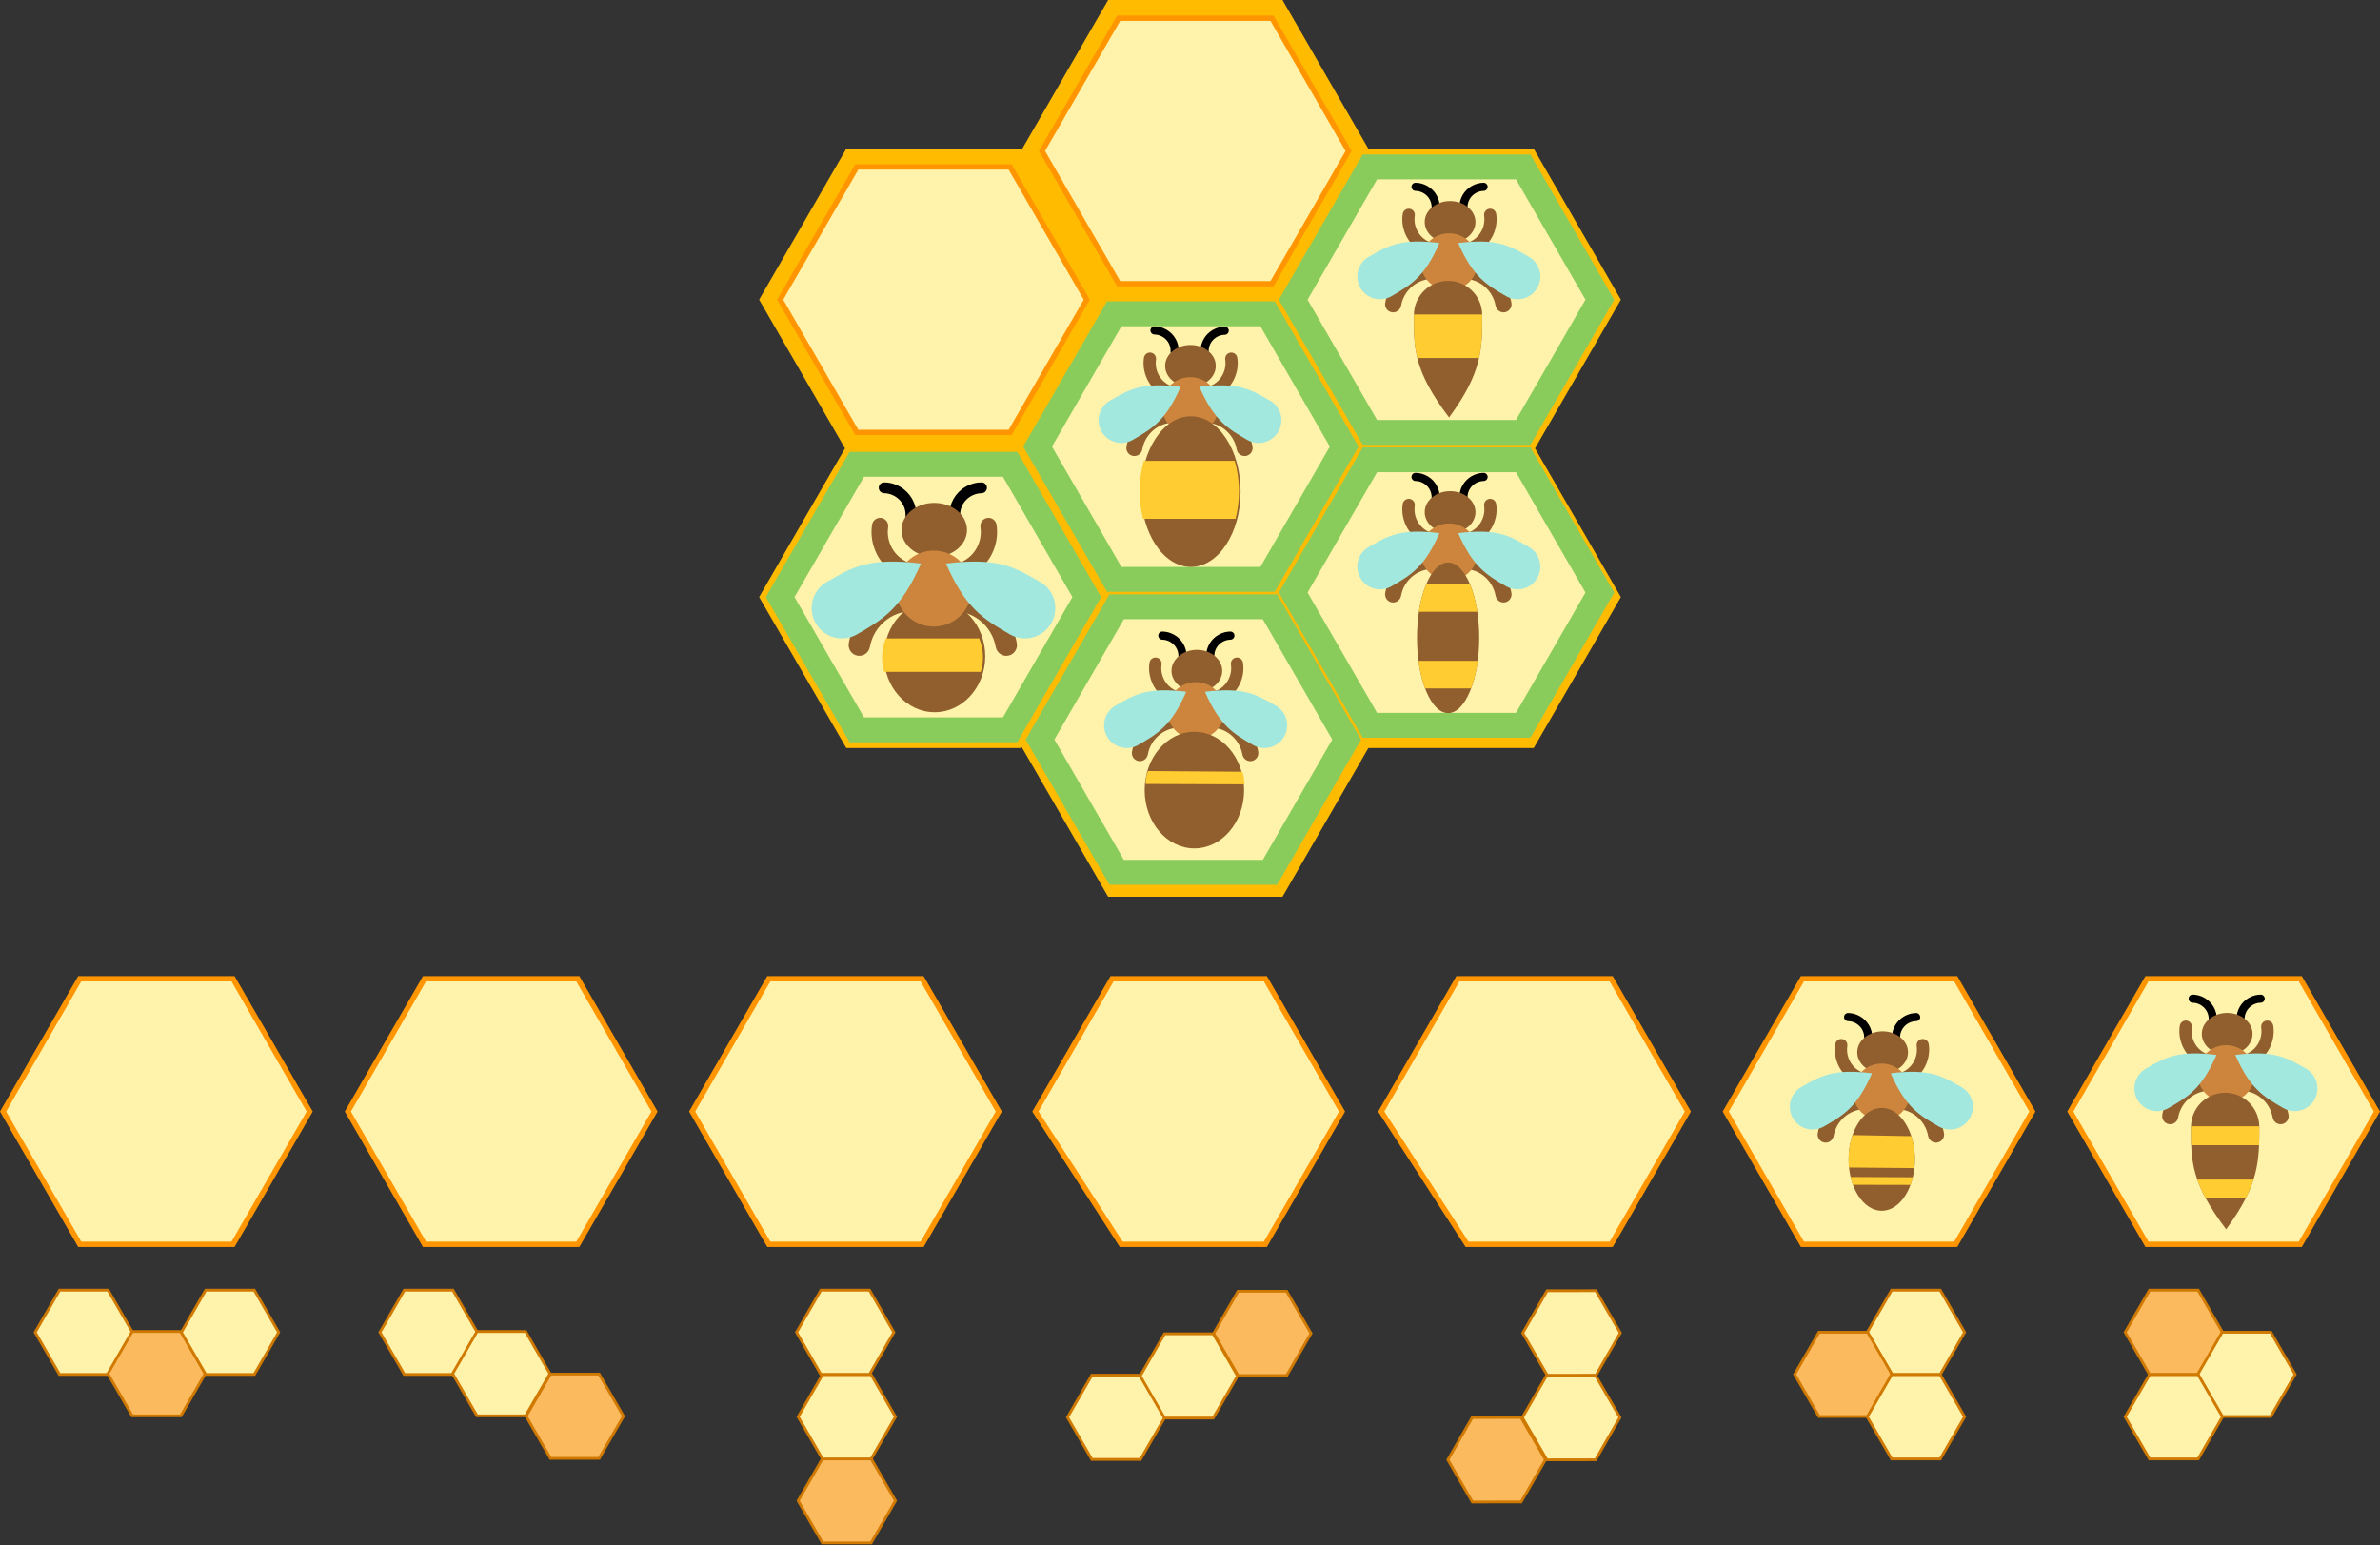 <?xml version="1.0" encoding="UTF-8" standalone="no"?>
<svg
   width="672.188"
   height="436.38"
   viewBox="0 0 672.188 436.38"
   version="1.1"
   xml:space="preserve"
   style="clip-rule:evenodd;fill-rule:evenodd"
   id="svg268"
   sodipodi:docname="2022-FR-02a-explanation3.svg"
   inkscape:version="1.1.1 (3bf5ae0d25, 2021-09-20)"
   xmlns:inkscape="http://www.inkscape.org/namespaces/inkscape"
   xmlns:sodipodi="http://sodipodi.sourceforge.net/DTD/sodipodi-0.dtd"
   xmlns="http://www.w3.org/2000/svg"
   xmlns:svg="http://www.w3.org/2000/svg"
   xmlns:serif="http://www.serif.com/"><rect x="0" y="0" width="672.188" height="436.38" fill="#333333" stroke="none"/><defs
   id="defs272">
                    
                    
                    
                    
                    
                    
                    
                    
                
                        
                        
                    
                        
                        
                    
                        
                        
                    
                        
                        
                    
                        
                        
                        
                    
                        
                        
                        
                    
                        
                        
                    
                        
                    
                        
                        
                        
                    
                        
                        
                    
                        
                        
                        
                        
                        
                        
                        
                        
                    
                        
                        
                        
                    
                        
                        
                        
                    
                        
                        
                        
                    
                        
                        
                        
                    </defs><sodipodi:namedview
   id="namedview270"
   pagecolor="#ffffff"
   bordercolor="#666666"
   borderopacity="1.0"
   inkscape:pageshadow="2"
   inkscape:pageopacity="0.0"
   inkscape:pagecheckerboard="0"
   showgrid="false"
   inkscape:zoom="2.7744282"
   inkscape:cx="391.07157"
   inkscape:cy="207.79056"
   inkscape:window-width="1920"
   inkscape:window-height="1137"
   inkscape:window-x="-8"
   inkscape:window-y="-8"
   inkscape:window-maximized="1"
   inkscape:current-layer="g263" />
    <g
   transform="translate(-21.462,-48.618)"
   id="g266">
        <g
   id="Ebene-1"
   serif:id="Ebene 1">
            <g
   id="g263">
                <g
   id="path1741"
   transform="translate(207.09,90.715)">
                        <path
   d="m 127.346,-42.097 -1.485,2.571 -22.995,39.831 -0.232,-0.402 h -49.24 l -1.486,2.571 -23.134,40.072 24.247,42 -1.113,1.928 -23.134,40.072 24.62,42.643 h 49.24 l 0.232,-0.401 24.48,42.401 h 49.241 l 24.249,-42 h 46.704 l 24.618,-42.643 -24.248,-42 24.248,-42 -24.618,-42.643 h -46.704 l -24.249,-42 z"
   style="fill:#ffbb00;fill-rule:nonzero"
   id="path2" />
                    </g><g
   id="hex0"
   transform="translate(207.09,90.715)">
                        <path
   d="m 121.315,126.546 -21.65,37.5 H 56.363 l -21.65,-37.5 21.65,-37.5 h 43.302 z"
   style="fill:#fff2aa;fill-rule:nonzero;stroke:#89cc5c;stroke-width:7.034;font-variation-settings:normal;opacity:1;vector-effect:none;fill-opacity:1;stroke-linecap:butt;stroke-linejoin:miter;stroke-miterlimit:4;stroke-dasharray:none;stroke-dashoffset:0;stroke-opacity:1;-inkscape-stroke:none;stop-color:#000000;stop-opacity:1"
   id="path5" />
                    </g><g
   id="hex0-0"
   transform="translate(207.345,90.206)">
                        <path
   d="m 193.768,84.546 -21.651,37.5 h -43.302 l -21.65,-37.5 21.65,-37.5 h 43.302 z"
   style="font-variation-settings:normal;opacity:1;vector-effect:none;fill:#fff2aa;fill-opacity:1;fill-rule:nonzero;stroke:#89cc5c;stroke-width:7.034;stroke-linecap:butt;stroke-linejoin:miter;stroke-miterlimit:4;stroke-dasharray:none;stroke-dashoffset:0;stroke-opacity:1;-inkscape-stroke:none;stop-color:#000000;stop-opacity:1"
   id="path8" />
                    </g><g
   id="hex0-5"
   transform="translate(207.09,90.715)">
                        <path
   d="m 121.315,42.546 -21.65,37.5 H 56.363 l -21.65,-37.5 21.65,-37.5 h 43.302 z"
   style="fill:#fff2aa;fill-rule:nonzero;stroke:#ff9500;stroke-width:1.5px"
   id="path11" />
                    </g><g
   id="hex0-8"
   transform="translate(207.09,90.715)">
                        <path
   d="m 195.268,0.546 -21.651,37.5 h -43.302 l -21.65,-37.5 21.65,-37.5 h 43.302 z"
   style="fill:#fff2aa;fill-rule:nonzero;stroke:#ff9500;stroke-width:1.5px"
   id="path14" />
                    </g><g
   id="hex0-4"
   transform="translate(207.09,90.715)"
   style="font-variation-settings:normal;opacity:1;fill:#fff2aa;fill-opacity:1;stroke:#89cc5c;stroke-width:7.034;stroke-linecap:butt;stroke-linejoin:miter;stroke-miterlimit:4;stroke-dasharray:none;stroke-dashoffset:0;stroke-opacity:1;stop-color:#000000;stop-opacity:1">
                        <path
   d="m 266.22,42.546 -21.65,37.5 h -43.302 l -21.651,-37.5 21.651,-37.5 h 43.302 z"
   style="font-variation-settings:normal;fill:#fff2aa;fill-opacity:1;fill-rule:nonzero;stroke:#89cc5c;stroke-width:7.034;stroke-linecap:butt;stroke-linejoin:miter;stroke-miterlimit:4;stroke-dasharray:none;stroke-dashoffset:0;stroke-opacity:1;stop-color:#000000;stop-opacity:1"
   id="path17" />
                    </g><g
   id="hex0-52"
   transform="translate(207.09,89.441)"
   style="font-variation-settings:normal;opacity:1;fill:#fff2aa;fill-opacity:1;stroke:#89cc5c;stroke-width:7.034;stroke-linecap:butt;stroke-linejoin:miter;stroke-miterlimit:4;stroke-dasharray:none;stroke-dashoffset:0;stroke-opacity:1;stop-color:#000000;stop-opacity:1">
                        <path
   d="m 266.22,126.546 -21.65,37.5 h -43.302 l -21.651,-37.5 21.651,-37.5 h 43.302 z"
   style="font-variation-settings:normal;fill:#fff2aa;fill-opacity:1;fill-rule:nonzero;stroke:#89cc5c;stroke-width:7.034;stroke-linecap:butt;stroke-linejoin:miter;stroke-miterlimit:4;stroke-dasharray:none;stroke-dashoffset:0;stroke-opacity:1;stop-color:#000000;stop-opacity:1"
   id="path20" />
                    </g><g
   id="hex0-1"
   transform="translate(206.527,88.957)"
   style="font-variation-settings:normal;opacity:1;fill:#fff2aa;fill-opacity:1;stroke:#89cc5c;stroke-width:7.034;stroke-linecap:butt;stroke-linejoin:miter;stroke-miterlimit:4;stroke-dasharray:none;stroke-dashoffset:0;stroke-opacity:1;stop-color:#000000;stop-opacity:1">
                        <path
   d="m 195.268,168.546 -21.651,37.5 h -43.302 l -21.65,-37.5 21.65,-37.5 h 43.302 z"
   style="font-variation-settings:normal;fill:#fff2aa;fill-opacity:1;fill-rule:nonzero;stroke:#89cc5c;stroke-width:7.034;stroke-linecap:butt;stroke-linejoin:miter;stroke-miterlimit:4;stroke-dasharray:none;stroke-dashoffset:0;stroke-opacity:1;stop-color:#000000;stop-opacity:1"
   id="path23" />
                    </g>
                <g
   id="g261">
                    <g
   id="hex01"
   serif:id="hex0"
   transform="translate(571.469,236.025)">
                            <path
   d="m 121.315,126.546 -21.65,37.5 H 56.363 l -21.65,-37.5 21.65,-37.5 h 43.302 z"
   style="fill:#fff2aa;fill-rule:nonzero;stroke:#ff9500;stroke-width:1.5px"
   id="path28" />
                        </g><g
   id="draggable6"
   transform="matrix(0.265,0,0,0.265,237.905,285.861)">
                            <path
   id="path2-5"
   d="m 1487.69,293.414 -0.01,-0.003 -0.14,0.902 c 1.26,-8.734 4.82,-17.351 11.03,-25.027 11.58,-14.304 29.92,-21.334 48.09,-18.454 1.33,0.21 2.63,0.462 3.9,0.76 l -2.7,16.999 c -1.26,-0.348 -2.55,-0.64 -3.87,-0.85 -19.72,-3.127 -36.43,10.752 -39.37,28.358 l -0.03,-0.006 c -0.89,4.498 -5.18,7.52 -9.74,6.797 -4.56,-0.722 -7.7,-4.921 -7.16,-9.476 z m 127.53,9.479 c -4.57,0.723 -8.86,-2.302 -9.74,-6.8 l -0.04,0.006 c -2.93,-17.606 -19.65,-31.485 -39.37,-28.358 -1.32,0.21 -2.61,0.502 -3.87,0.853 l -2.7,-16.999 c 1.27,-0.301 2.57,-0.55 3.89,-0.763 18.18,-2.88 36.52,4.153 48.1,18.454 6.21,7.676 9.77,16.293 11.03,25.03 l -0.14,-0.902 h -0.01 c 0.54,4.555 -2.6,8.756 -7.15,9.479 z m -9.23,-105.188 v 0 l -0.11,-0.683 c 1.2,6.588 0.71,13.646 -1.92,20.667 -4.89,13.08 -16.4,22.55 -30.17,24.849 -1.01,0.167 -2,0.3 -2.99,0.388 l -2.15,-12.883 c 0.99,-0.051 1.99,-0.15 3,-0.318 14.94,-2.494 23.63,-16.503 21.51,-29.88 l 0.02,-0.002 c -0.44,-3.453 1.92,-6.662 5.38,-7.237 3.45,-0.579 6.72,1.689 7.43,5.099 z m -92.08,-5.102 c 3.46,0.578 5.82,3.784 5.38,7.237 l 0.02,0.005 c -2.12,13.377 6.57,27.386 21.51,29.878 1.01,0.167 2,0.269 3,0.32 l -2.15,12.883 c -0.99,-0.09 -1.98,-0.221 -2.99,-0.388 -13.77,-2.299 -25.28,-11.772 -30.17,-24.851 -2.63,-7.019 -3.12,-14.077 -1.92,-20.665 l -0.11,0.68 v 0.003 c 0.71,-3.41 3.97,-5.678 7.43,-5.102 z"
   style="fill:#915f2d;fill-rule:nonzero" />
                            <path
   id="path4-4"
   d="m 1596.95,169.189 c 0,2.338 -1.86,4.246 -4.18,4.331 v 0.02 c -9.04,0.074 -17.3,7.33 -17.3,17.441 0,0.678 0.04,1.347 0.11,2.007 h -8.71 c -0.05,-0.657 -0.08,-1.326 -0.08,-2.007 0,-9.32 4.98,-17.934 13.05,-22.595 4.33,-2.5 8.93,-3.597 13.39,-3.532 h -0.46 v 0.003 c 2.32,0.088 4.18,1.993 4.18,4.332 z"
   style="fill-rule:nonzero" />
                            <g
   id="path6-9"
   transform="rotate(180,1530.865,178.92)">
                                <path
   d="m 1545.94,188.651 c 0,-2.338 -1.85,-4.246 -4.17,-4.331 v -0.02 c -9.04,-0.074 -17.31,-7.33 -17.31,-17.441 0,-0.678 0.04,-1.347 0.12,-2.007 h -8.72 c -0.05,0.657 -0.07,1.326 -0.07,2.007 0,9.32 4.97,17.934 13.05,22.595 4.33,2.5 8.92,3.597 13.39,3.532 h -0.46 v -0.003 c 2.32,-0.088 4.17,-1.993 4.17,-4.332 z"
   style="fill-rule:nonzero"
   id="path33" />
                            </g>
                            <g
   id="circle8-14"
   transform="matrix(1.21,0,0,1,-330.892,151.733)">
                                <circle
   cx="1560.17"
   cy="54.981"
   r="22.343"
   style="fill:#915f2d"
   id="circle36" />
                            </g>
                            <circle
   id="circle10-0"
   cx="1555.83"
   cy="249.165"
   r="30.402"
   style="fill:#cd853d" />
                            <path
   id="path12-66"
   d="m 1640.2,243.394 c 0.26,0.136 0.53,0.283 0.79,0.437 11.59,6.689 15.56,21.509 8.87,33.097 -6.57,11.378 -20.98,15.409 -32.47,9.215 l -0.01,0.006 c -0.2,-0.113 -0.39,-0.227 -0.59,-0.34 -0.01,-0.006 -0.02,-0.012 -0.03,-0.017 -0.01,-0.006 -0.02,-0.009 -0.03,-0.017 -21.24,-12.26 -35.43,-20.727 -51.15,-56.687 41.08,-5.08 54.43,2.63 74.63,14.292 0,0.003 -0.01,0.008 -0.01,0.014 z"
   style="fill:#a2e8df;fill-rule:nonzero" />
                            <g
   id="path14-6"
   transform="translate(-1.13386e-5)">
                                <path
   d="m 1470.93,243.38 c 20.2,-11.665 33.55,-19.372 74.63,-14.298 -15.72,35.966 -29.92,44.43 -51.16,56.698 0,0.006 -0.01,0.009 -0.03,0.017 0,0.006 -0.01,0.009 -0.02,0.015 -0.2,0.113 -0.39,0.226 -0.59,0.34 l -0.01,-0.009 c -11.49,6.194 -25.9,2.16 -32.47,-9.221 -6.69,-11.582 -2.72,-26.402 8.87,-33.091 0.26,-0.154 0.53,-0.301 0.79,-0.44 0,-0.005 -0.01,-0.008 -0.01,-0.011 z"
   style="fill:#a2e8df;fill-rule:nonzero"
   id="path41" />
                            </g>
                            <g
   id="path16-4"
   transform="rotate(-120,1560.907,336.157)">
                                <path
   d="m 1607.25,313.815 c 0.4,0.204 0.8,0.422 1.2,0.655 17.4,10.049 23.36,32.309 13.31,49.714 -9.86,17.09 -31.51,23.145 -48.77,13.842 v 0.008 c -0.31,-0.17 -0.6,-0.34 -0.89,-0.51 -0.02,-0.009 -0.03,-0.017 -0.04,-0.026 -0.02,-0.008 -0.04,-0.011 -0.05,-0.025 -31.9,-18.417 -53.22,-31.133 -76.84,-85.15 61.71,-7.631 81.76,3.951 112.1,21.469 0,0.003 -0.01,0.012 -0.02,0.023 z"
   style="fill:#915f2d;fill-rule:nonzero"
   id="path44" />
                            </g>
                            <path
   id="path18-0"
   d="m 1518.39,307.193 c -0.02,-0.447 -0.03,-0.901 -0.03,-1.36 0,-0.21 0,-0.423 0.01,-0.632 h 72.77 c 0,0.195 0,0.388 0,0.584 v 0.051 c 0,0.017 0.01,0.031 0,0.051 0,6.817 -0.01,13.226 -0.26,19.44 h -72.29 c -0.23,-5.809 -0.23,-11.776 -0.23,-18.136 0,0 0.02,0.005 0.03,0.002 z m 6.68,54.8 h 59.9 c -2.04,6.381 -4.76,13.016 -8.37,20.126 h -42.46 c -3.91,-7.209 -6.86,-13.836 -9.07,-20.126 z"
   style="fill:#ffcc32;fill-rule:nonzero" />
                        </g>
                    <g
   id="g10514"><g
     id="hex02"
     serif:id="hex0"
     transform="translate(84.992,236.025)">
                            <path
   d="m 121.315,126.546 -21.65,37.5 H 56.363 l -21.65,-37.5 21.65,-37.5 h 43.302 z"
   style="fill:#fff2aa;fill-rule:nonzero;stroke:#ff9500;stroke-width:1.5px"
   id="path51" />
                        </g><g
     id="draggable1"
     transform="matrix(0.265,0,0,0.265,18.431,138.495)"
     style="clip-rule:evenodd;fill-rule:evenodd"><path
       id="path964"
       d="m 1487.69,293.414 -0.01,-0.003 -0.14,0.902 c 1.26,-8.734 4.82,-17.351 11.03,-25.027 11.58,-14.304 29.92,-21.334 48.09,-18.454 1.33,0.21 2.63,0.462 3.9,0.76 l -2.7,16.999 c -1.26,-0.348 -2.55,-0.64 -3.87,-0.85 -19.72,-3.127 -36.43,10.752 -39.37,28.358 l -0.03,-0.006 c -0.89,4.498 -5.18,7.52 -9.74,6.797 -4.56,-0.722 -7.7,-4.921 -7.16,-9.476 z m 127.53,9.479 c -4.57,0.723 -8.86,-2.302 -9.74,-6.8 l -0.04,0.006 c -2.93,-17.606 -19.65,-31.485 -39.37,-28.358 -1.32,0.21 -2.61,0.502 -3.87,0.853 l -2.7,-16.999 c 1.27,-0.301 2.57,-0.55 3.89,-0.763 18.18,-2.88 36.52,4.153 48.1,18.454 6.21,7.676 9.77,16.293 11.03,25.03 l -0.14,-0.902 h -0.01 c 0.54,4.555 -2.6,8.756 -7.15,9.479 z m -9.23,-105.188 v 0 l -0.11,-0.683 c 1.2,6.588 0.71,13.646 -1.92,20.667 -4.89,13.08 -16.4,22.55 -30.17,24.849 -1.01,0.167 -2,0.3 -2.99,0.388 l -2.15,-12.883 c 0.99,-0.051 1.99,-0.15 3,-0.318 14.94,-2.494 23.63,-16.503 21.51,-29.88 l 0.02,-0.002 c -0.44,-3.453 1.92,-6.662 5.38,-7.237 3.45,-0.579 6.72,1.689 7.43,5.099 z m -92.08,-5.102 c 3.46,0.578 5.82,3.784 5.38,7.237 l 0.02,0.005 c -2.12,13.377 6.57,27.386 21.51,29.878 1.01,0.167 2,0.269 3,0.32 l -2.15,12.883 c -0.99,-0.09 -1.98,-0.221 -2.99,-0.388 -13.77,-2.299 -25.28,-11.772 -30.17,-24.851 -2.63,-7.019 -3.12,-14.077 -1.92,-20.665 l -0.11,0.68 v 0.003 c 0.71,-3.41 3.97,-5.678 7.43,-5.102 z"
       style="fill:#915f2d;fill-rule:nonzero" /><path
       id="path966"
       d="m 1596.95,169.189 c 0,2.338 -1.86,4.246 -4.18,4.331 v 0.02 c -9.04,0.074 -17.3,7.33 -17.3,17.441 0,0.678 0.04,1.347 0.11,2.007 h -8.71 c -0.05,-0.657 -0.08,-1.326 -0.08,-2.007 0,-9.32 4.98,-17.934 13.05,-22.595 4.33,-2.5 8.93,-3.597 13.39,-3.532 h -0.46 v 0.003 c 2.32,0.088 4.18,1.993 4.18,4.332 z"
       style="fill-rule:nonzero" /><g
       id="path968"
       transform="rotate(180,1530.865,178.92)"><path
         d="m 1545.94,188.651 c 0,-2.338 -1.85,-4.246 -4.17,-4.331 v -0.02 c -9.04,-0.074 -17.31,-7.33 -17.31,-17.441 0,-0.678 0.04,-1.347 0.12,-2.007 h -8.72 c -0.05,0.657 -0.07,1.326 -0.07,2.007 0,9.32 4.97,17.934 13.05,22.595 4.33,2.5 8.92,3.597 13.39,3.532 h -0.46 v -0.003 c 2.32,-0.088 4.17,-1.993 4.17,-4.332 z"
         style="fill-rule:nonzero"
         id="path56" /></g><g
       id="circle970"
       transform="matrix(1.21,0,0,1,-330.892,151.733)"><circle
         cx="1560.17"
         cy="54.981"
         r="22.343"
         style="fill:#915f2d"
         id="circle59" /></g><circle
       id="circle972"
       cx="1555.83"
       cy="249.165"
       r="30.402"
       style="fill:#cd853d" /><path
       id="path974"
       d="m 1640.2,243.394 c 0.26,0.136 0.53,0.283 0.79,0.437 11.59,6.689 15.56,21.509 8.87,33.097 -6.57,11.378 -20.98,15.409 -32.47,9.215 l -0.01,0.006 c -0.2,-0.113 -0.39,-0.227 -0.59,-0.34 -0.01,-0.006 -0.02,-0.012 -0.03,-0.017 -0.01,-0.006 -0.02,-0.009 -0.03,-0.017 -21.24,-12.26 -35.43,-20.727 -51.15,-56.687 41.08,-5.08 54.43,2.63 74.63,14.292 0,0.003 -0.01,0.008 -0.01,0.014 z m -169.27,-0.014 c 20.2,-11.665 33.55,-19.372 74.63,-14.298 -15.72,35.966 -29.92,44.43 -51.16,56.698 0,0.006 -0.01,0.009 -0.03,0.017 0,0.006 -0.01,0.009 -0.02,0.015 -0.2,0.113 -0.39,0.226 -0.59,0.34 l -0.01,-0.009 c -11.49,6.194 -25.9,2.16 -32.47,-9.221 -6.69,-11.582 -2.72,-26.402 8.87,-33.091 0.26,-0.154 0.53,-0.301 0.79,-0.44 0,-0.005 -0.01,-0.008 -0.01,-0.011 z"
       style="fill:#a2e8df;fill-rule:nonzero" /><g
       id="circle976"
       transform="matrix(0.413,0,0,1,909.769,151.733)"><circle
         cx="1561.84"
         cy="188.904"
         r="80.28"
         style="fill:#915f2d"
         id="circle64" /></g><path
       id="path978"
       d="m 1586.38,365.168 c -1.46,11.052 -3.88,21.064 -7.03,29.452 h -49.09 c -3.15,-8.388 -5.57,-18.4 -7.03,-29.452 z m -62.7,-52.251 c 1.7,-11.203 4.41,-21.232 7.85,-29.452 h 46.55 c 3.44,8.22 6.15,18.249 7.85,29.452 z"
       style="fill:#ffcc32;fill-rule:nonzero" /></g></g>
                    <g
   id="hex03"
   serif:id="hex0"
   transform="translate(279.18,236.026)">
                            <path
   d="m 121.315,126.546 -21.65,37.5 h -40.71 l -24.242,-37.5 21.65,-37.5 h 43.302 z"
   style="fill:#fff2aa;fill-rule:nonzero;stroke:#ff9500;stroke-width:1.5px"
   id="path71" />
                        </g><g
   id="draggable3"
   transform="matrix(0.265,0,0,0.265,18.431,56.551)">
                            <path
   id="path2-6"
   d="m 1487.69,293.414 -0.01,-0.003 -0.14,0.902 c 1.26,-8.734 4.82,-17.351 11.03,-25.027 11.58,-14.304 29.92,-21.334 48.09,-18.454 1.33,0.21 2.63,0.462 3.9,0.76 l -2.7,16.999 c -1.26,-0.348 -2.55,-0.64 -3.87,-0.85 -19.72,-3.127 -36.43,10.752 -39.37,28.358 l -0.03,-0.006 c -0.89,4.498 -5.18,7.52 -9.74,6.797 -4.56,-0.722 -7.7,-4.921 -7.16,-9.476 z m 127.53,9.479 c -4.57,0.723 -8.86,-2.302 -9.74,-6.8 l -0.04,0.006 c -2.93,-17.606 -19.65,-31.485 -39.37,-28.358 -1.32,0.21 -2.61,0.502 -3.87,0.853 l -2.7,-16.999 c 1.27,-0.301 2.57,-0.55 3.89,-0.763 18.18,-2.88 36.52,4.153 48.1,18.454 6.21,7.676 9.77,16.293 11.03,25.03 l -0.14,-0.902 h -0.01 c 0.54,4.555 -2.6,8.756 -7.15,9.479 z m -9.23,-105.188 v 0 l -0.11,-0.683 c 1.2,6.588 0.71,13.646 -1.92,20.667 -4.89,13.08 -16.4,22.55 -30.17,24.849 -1.01,0.167 -2,0.3 -2.99,0.388 l -2.15,-12.883 c 0.99,-0.051 1.99,-0.15 3,-0.318 14.94,-2.494 23.63,-16.503 21.51,-29.88 l 0.02,-0.002 c -0.44,-3.453 1.92,-6.662 5.38,-7.237 3.45,-0.579 6.72,1.689 7.43,5.099 z m -92.08,-5.102 c 3.46,0.578 5.82,3.784 5.38,7.237 l 0.02,0.005 c -2.12,13.377 6.57,27.386 21.51,29.878 1.01,0.167 2,0.269 3,0.32 l -2.15,12.883 c -0.99,-0.09 -1.98,-0.221 -2.99,-0.388 -13.77,-2.299 -25.28,-11.772 -30.17,-24.851 -2.63,-7.019 -3.12,-14.077 -1.92,-20.665 l -0.11,0.68 v 0.003 c 0.71,-3.41 3.97,-5.678 7.43,-5.102 z"
   style="fill:#915f2d;fill-rule:nonzero" />
                            <path
   id="path4-9"
   d="m 1596.95,169.189 c 0,2.338 -1.86,4.246 -4.18,4.331 v 0.02 c -9.04,0.074 -17.3,7.33 -17.3,17.441 0,0.678 0.04,1.347 0.11,2.007 h -8.71 c -0.05,-0.657 -0.08,-1.326 -0.08,-2.007 0,-9.32 4.98,-17.934 13.05,-22.595 4.33,-2.5 8.93,-3.597 13.39,-3.532 h -0.46 v 0.003 c 2.32,0.088 4.18,1.993 4.18,4.332 z"
   style="fill-rule:nonzero" />
                            <g
   id="path6-4"
   transform="rotate(180,1530.865,178.92)">
                                <path
   d="m 1545.94,188.651 c 0,-2.338 -1.85,-4.246 -4.17,-4.331 v -0.02 c -9.04,-0.074 -17.31,-7.33 -17.31,-17.441 0,-0.678 0.04,-1.347 0.12,-2.007 h -8.72 c -0.05,0.657 -0.07,1.326 -0.07,2.007 0,9.32 4.97,17.934 13.05,22.595 4.33,2.5 8.92,3.597 13.39,3.532 h -0.46 v -0.003 c 2.32,-0.088 4.17,-1.993 4.17,-4.332 z"
   style="fill-rule:nonzero"
   id="path76" />
                            </g>
                            <g
   id="circle8-8"
   transform="matrix(1.21,0,0,1,-330.892,151.733)">
                                <circle
   cx="1560.17"
   cy="54.981"
   r="22.343"
   style="fill:#915f2d"
   id="circle79" />
                            </g>
                            <circle
   id="circle10-6"
   cx="1555.83"
   cy="249.165"
   r="30.402"
   style="fill:#cd853d" />
                            <path
   id="path12-4"
   d="m 1640.2,243.394 c 0.26,0.136 0.53,0.283 0.79,0.437 11.59,6.689 15.56,21.509 8.87,33.097 -6.57,11.378 -20.98,15.409 -32.47,9.215 l -0.01,0.006 c -0.2,-0.113 -0.39,-0.227 -0.59,-0.34 -0.01,-0.006 -0.02,-0.012 -0.03,-0.017 -0.01,-0.006 -0.02,-0.009 -0.03,-0.017 -21.24,-12.26 -35.43,-20.727 -51.15,-56.687 41.08,-5.08 54.43,2.63 74.63,14.292 0,0.003 -0.01,0.008 -0.01,0.014 z"
   style="fill:#a2e8df;fill-rule:nonzero" />
                            <g
   id="g86"
   transform="translate(-1.13386e-5)">
                                <path
   d="m 1470.93,243.38 c 20.2,-11.665 33.55,-19.372 74.63,-14.298 -15.72,35.966 -29.92,44.43 -51.16,56.698 0,0.006 -0.01,0.009 -0.03,0.017 0,0.006 -0.01,0.009 -0.02,0.015 -0.2,0.113 -0.39,0.226 -0.59,0.34 l -0.01,-0.009 c -11.49,6.194 -25.9,2.16 -32.47,-9.221 -6.69,-11.582 -2.72,-26.402 8.87,-33.091 0.26,-0.154 0.53,-0.301 0.79,-0.44 0,-0.005 -0.01,-0.008 -0.01,-0.011 z"
   style="fill:#a2e8df;fill-rule:nonzero"
   id="path84" />
                            </g>
                            <g
   id="path16-0"
   transform="rotate(-120,1560.907,336.157)">
                                <path
   d="m 1607.25,313.815 c 0.4,0.204 0.8,0.422 1.2,0.655 17.4,10.049 23.36,32.309 13.31,49.714 -9.86,17.09 -31.51,23.145 -48.77,13.842 v 0.008 c -0.31,-0.17 -0.6,-0.34 -0.89,-0.51 -0.02,-0.009 -0.03,-0.017 -0.04,-0.026 -0.02,-0.008 -0.04,-0.011 -0.05,-0.025 -31.9,-18.417 -53.22,-31.133 -76.84,-85.15 61.71,-7.631 81.76,3.951 112.1,21.469 0,0.003 -0.01,0.012 -0.02,0.023 z"
   style="fill:#915f2d;fill-rule:nonzero"
   id="path88" />
                            </g>
                            <path
   id="path18"
   d="m 1518.39,307.193 c -0.02,-0.447 -0.03,-0.901 -0.03,-1.36 0,-0.21 0,-0.423 0.01,-0.632 h 72.77 c 0,0.195 0,0.388 0,0.584 v 0.051 c 0,0.017 0.01,0.031 0,0.051 0,16.628 -0.07,30.804 -3.37,45.722 h -65.79 c -3.62,-14.774 -3.62,-28.349 -3.62,-44.418 0,0 0.02,0.005 0.03,0.002 z"
   style="fill:#ffcc32;fill-rule:nonzero" />
                        </g>
                    <g
   id="hex04"
   serif:id="hex0"
   transform="translate(376.851,236.026)">
                            <path
   d="m 121.315,126.546 -21.65,37.5 h -40.71 l -24.242,-37.5 21.65,-37.5 h 43.302 z"
   style="fill:#fff2aa;fill-rule:nonzero;stroke:#ff9500;stroke-width:1.5px"
   id="path95" />
                        </g><g
   id="g128"
   transform="translate(-170.149,-144.127)">
                            <g
   transform="translate(470.765,592.637)"
   id="g100">
                                <path
   d="m -0.416,-262.117 c 0,0.825 -0.654,1.498 -1.473,1.528 v 0.007 c -3.189,0.026 -6.105,2.586 -6.105,6.153 0,0.239 0.015,0.475 0.042,0.708 h -3.076 c -0.017,-0.232 -0.025,-0.468 -0.025,-0.708 0,-3.288 1.754,-6.327 4.602,-7.971 1.528,-0.882 3.149,-1.269 4.725,-1.246 h -0.163 v 0.001 c 0.819,0.031 1.473,0.703 1.473,1.528 z"
   style="fill-rule:nonzero"
   id="path98" />
                            </g>
                            <g
   transform="matrix(-1,0,0,1,439.384,592.637)"
   id="g104">
                                <path
   d="m -0.416,-262.117 c 0,0.825 -0.654,1.498 -1.473,1.528 v 0.007 c -3.189,0.026 -6.105,2.586 -6.105,6.153 0,0.239 0.015,0.475 0.042,0.708 h -3.076 c -0.017,-0.232 -0.025,-0.468 -0.025,-0.708 0,-3.288 1.754,-6.327 4.602,-7.971 1.528,-0.882 3.149,-1.269 4.725,-1.246 h -0.163 v 0.001 c 0.819,0.031 1.473,0.703 1.473,1.528 z"
   style="fill-rule:nonzero"
   id="path102" />
                            </g>
                            <g
   id="circle14-9"
   transform="matrix(0.178,0,0,0.197,177.576,340.889)">
                                <circle
   cx="1561.84"
   cy="188.904"
   r="80.28"
   style="fill:#915f2d"
   id="circle106" />
                            </g>
                            <g
   id="circle8-6"
   transform="matrix(0.414,0,0,0.342,-190.437,323.624)">
                                <circle
   cx="1560.17"
   cy="54.981"
   r="22.343"
   style="fill:#915f2d"
   id="circle109" />
                            </g>
                            <g
   transform="translate(470.266,592.898)"
   id="g114">
                                <path
   d="m -38.958,-218.293 -0.003,-0.001 -0.051,0.318 c 0.444,-3.081 1.7,-6.121 3.892,-8.829 4.085,-5.046 10.554,-7.526 16.966,-6.51 0.468,0.074 0.925,0.163 1.373,0.268 l -0.95,5.997 c -0.447,-0.123 -0.901,-0.226 -1.368,-0.3 -6.955,-1.103 -12.852,3.793 -13.887,10.004 l -0.013,-0.002 c -0.313,1.587 -1.827,2.653 -3.436,2.398 -1.608,-0.255 -2.715,-1.736 -2.523,-3.343 z m 44.987,3.344 c -1.609,0.255 -3.123,-0.812 -3.436,-2.399 l -0.013,0.002 c -1.035,-6.211 -6.932,-11.107 -13.887,-10.004 -0.467,0.074 -0.921,0.177 -1.368,0.301 l -0.95,-5.997 c 0.448,-0.106 0.904,-0.194 1.373,-0.269 6.412,-1.016 12.881,1.465 16.966,6.51 2.192,2.708 3.448,5.748 3.892,8.83 l -0.051,-0.318 H 8.552 c 0.192,1.607 -0.915,3.089 -2.523,3.344 z m -3.255,-37.108 h 0.002 l -0.041,-0.241 c 0.423,2.324 0.25,4.814 -0.676,7.291 -1.727,4.614 -5.786,7.955 -10.645,8.766 -0.355,0.059 -0.706,0.106 -1.053,0.137 l -0.758,-4.545 c 0.35,-0.018 0.702,-0.053 1.056,-0.112 5.272,-0.88 8.337,-5.822 7.588,-10.541 l 0.01,-0.001 c -0.157,-1.218 0.677,-2.35 1.896,-2.553 1.219,-0.204 2.372,0.596 2.621,1.799 z m -32.483,-1.8 c 1.219,0.204 2.053,1.335 1.896,2.553 l 0.01,0.002 c -0.749,4.719 2.316,9.661 7.588,10.54 0.354,0.059 0.706,0.095 1.056,0.113 l -0.758,4.545 c -0.347,-0.032 -0.698,-0.078 -1.053,-0.137 -4.859,-0.811 -8.918,-4.153 -10.645,-8.767 -0.926,-2.476 -1.099,-4.966 -0.676,-7.29 l -0.041,0.24 0.002,0.001 c 0.249,-1.203 1.402,-2.003 2.621,-1.8 z"
   style="fill:#915f2d;fill-rule:nonzero"
   id="path112" />
                            </g>
                            <g
   transform="translate(470.266,592.898)"
   id="g118">
                                <circle
   cx="-14.921"
   cy="-233.903"
   r="10.725"
   style="fill:#cd853d"
   id="circle116" />
                            </g>
                            <g
   transform="translate(470.266,592.898)"
   id="g122">
                                <path
   d="m 14.842,-235.939 c 0.094,0.048 0.187,0.1 0.28,0.154 4.088,2.36 5.488,7.588 3.128,11.676 -2.318,4.014 -7.402,5.436 -11.455,3.251 l -0.001,0.002 c -0.071,-0.04 -0.139,-0.08 -0.209,-0.12 -0.003,-0.002 -0.007,-0.004 -0.01,-0.006 -0.003,-0.002 -0.007,-0.003 -0.01,-0.006 -7.493,-4.325 -12.499,-7.312 -18.046,-19.998 14.491,-1.792 19.202,0.928 26.327,5.042 0,10e-4 -0.003,0.003 -0.004,0.005 z m -59.714,-0.005 c 7.127,-4.115 11.837,-6.834 26.328,-5.044 -5.547,12.688 -10.554,15.674 -18.046,20.002 -0.003,0.002 -0.007,0.003 -0.011,0.006 -0.002,0.002 -0.006,0.003 -0.008,0.005 -0.071,0.04 -0.139,0.08 -0.21,0.12 l -10e-4,-0.003 c -4.054,2.185 -9.137,0.762 -11.455,-3.253 -2.36,-4.086 -0.96,-9.314 3.128,-11.674 0.093,-0.054 0.186,-0.106 0.28,-0.155 -0.002,-0.002 -0.003,-0.003 -0.005,-0.004 z"
   style="fill:#a2e8df;fill-rule:nonzero"
   id="path120" />
                            </g>
                            <g
   transform="translate(470.266,592.898)"
   id="g126">
                                <path
   d="m -1.023,-214.495 c 0,1.433 -0.22,2.816 -0.63,4.118 h -27.258 c -0.41,-1.302 -0.63,-2.685 -0.63,-4.118 0,-1.891 0.384,-3.695 1.079,-5.34 h 26.36 c 0.695,1.645 1.079,3.449 1.079,5.34 z"
   style="fill:#ffcc32;fill-rule:nonzero"
   id="path124" />
                            </g>
                        </g>
                    <g
   id="hex05"
   serif:id="hex0"
   transform="translate(474.16,236.025)">
                            <path
   d="m 121.315,126.546 -21.65,37.5 H 56.363 l -21.65,-37.5 21.65,-37.5 h 43.302 z"
   style="fill:#fff2aa;fill-rule:nonzero;stroke:#ff9500;stroke-width:1.5px"
   id="path132" />
                        </g><g
   id="draggable5"
   transform="matrix(0.265,0,0,0.265,140.596,291.058)">
                            <path
   id="path135"
   d="m 1487.69,293.414 -0.01,-0.003 -0.14,0.902 c 1.26,-8.734 4.82,-17.351 11.03,-25.027 11.58,-14.304 29.92,-21.334 48.09,-18.454 1.33,0.21 2.63,0.462 3.9,0.76 l -2.7,16.999 c -1.26,-0.348 -2.55,-0.64 -3.87,-0.85 -19.72,-3.127 -36.43,10.752 -39.37,28.358 l -0.03,-0.006 c -0.89,4.498 -5.18,7.52 -9.74,6.797 -4.56,-0.722 -7.7,-4.921 -7.16,-9.476 z m 127.53,9.479 c -4.57,0.723 -8.86,-2.302 -9.74,-6.8 l -0.04,0.006 c -2.93,-17.606 -19.65,-31.485 -39.37,-28.358 -1.32,0.21 -2.61,0.502 -3.87,0.853 l -2.7,-16.999 c 1.27,-0.301 2.57,-0.55 3.89,-0.763 18.18,-2.88 36.52,4.153 48.1,18.454 6.21,7.676 9.77,16.293 11.03,25.03 l -0.14,-0.902 h -0.01 c 0.54,4.555 -2.6,8.756 -7.15,9.479 z m -9.23,-105.188 v 0 l -0.11,-0.683 c 1.2,6.588 0.71,13.646 -1.92,20.667 -4.89,13.08 -16.4,22.55 -30.17,24.849 -1.01,0.167 -2,0.3 -2.99,0.388 l -2.15,-12.883 c 0.99,-0.051 1.99,-0.15 3,-0.318 14.94,-2.494 23.63,-16.503 21.51,-29.88 l 0.02,-0.002 c -0.44,-3.453 1.92,-6.662 5.38,-7.237 3.45,-0.579 6.72,1.689 7.43,5.099 z m -92.08,-5.102 c 3.46,0.578 5.82,3.784 5.38,7.237 l 0.02,0.005 c -2.12,13.377 6.57,27.386 21.51,29.878 1.01,0.167 2,0.269 3,0.32 l -2.15,12.883 c -0.99,-0.09 -1.98,-0.221 -2.99,-0.388 -13.77,-2.299 -25.28,-11.772 -30.17,-24.851 -2.63,-7.019 -3.12,-14.077 -1.92,-20.665 l -0.11,0.68 v 0.003 c 0.71,-3.41 3.97,-5.678 7.43,-5.102 z"
   style="fill:#915f2d;fill-rule:nonzero" />
                            <path
   id="path4"
   d="m 1596.95,169.189 c 0,2.338 -1.86,4.246 -4.18,4.331 v 0.02 c -9.04,0.074 -17.3,7.33 -17.3,17.441 0,0.678 0.04,1.347 0.11,2.007 h -8.71 c -0.05,-0.657 -0.08,-1.326 -0.08,-2.007 0,-9.32 4.98,-17.934 13.05,-22.595 4.33,-2.5 8.93,-3.597 13.39,-3.532 h -0.46 v 0.003 c 2.32,0.088 4.18,1.993 4.18,4.332 z"
   style="fill-rule:nonzero" />
                            <g
   id="path6"
   transform="rotate(180,1530.865,178.92)">
                                <path
   d="m 1545.94,188.651 c 0,-2.338 -1.85,-4.246 -4.17,-4.331 v -0.02 c -9.04,-0.074 -17.31,-7.33 -17.31,-17.441 0,-0.678 0.04,-1.347 0.12,-2.007 h -8.72 c -0.05,0.657 -0.07,1.326 -0.07,2.007 0,9.32 4.97,17.934 13.05,22.595 4.33,2.5 8.92,3.597 13.39,3.532 h -0.46 v -0.003 c 2.32,-0.088 4.17,-1.993 4.17,-4.332 z"
   style="fill-rule:nonzero"
   id="path138" />
                            </g>
                            <g
   id="circle8"
   transform="matrix(1.21,0,0,1,-330.892,151.733)">
                                <circle
   cx="1560.17"
   cy="54.981"
   r="22.343"
   style="fill:#915f2d"
   id="circle141" />
                            </g>
                            <circle
   id="circle10"
   cx="1555.83"
   cy="249.165"
   r="30.402"
   style="fill:#cd853d" />
                            <path
   id="path12"
   d="m 1640.2,243.394 c 0.26,0.136 0.53,0.283 0.79,0.437 11.59,6.689 15.56,21.509 8.87,33.097 -6.57,11.378 -20.98,15.409 -32.47,9.215 l -0.01,0.006 c -0.2,-0.113 -0.39,-0.227 -0.59,-0.34 -0.01,-0.006 -0.02,-0.012 -0.03,-0.017 -0.01,-0.006 -0.02,-0.009 -0.03,-0.017 -21.24,-12.26 -35.43,-20.727 -51.15,-56.687 41.08,-5.08 54.43,2.63 74.63,14.292 0,0.003 -0.01,0.008 -0.01,0.014 z m -169.27,-0.014 c 20.2,-11.665 33.55,-19.372 74.63,-14.298 -15.72,35.966 -29.92,44.43 -51.16,56.698 0,0.006 -0.01,0.009 -0.03,0.017 0,0.006 -0.01,0.009 -0.02,0.015 -0.2,0.113 -0.39,0.226 -0.59,0.34 l -0.01,-0.009 c -11.49,6.194 -25.9,2.16 -32.47,-9.221 -6.69,-11.582 -2.72,-26.402 8.87,-33.091 0.26,-0.154 0.53,-0.301 0.79,-0.44 0,-0.005 -0.01,-0.008 -0.01,-0.011 z"
   style="fill:#a2e8df;fill-rule:nonzero" />
                            <g
   id="circle14"
   transform="matrix(0.44,0,0,0.683,868.753,191.79)">
                                <circle
   cx="1561.84"
   cy="188.904"
   r="80.28"
   style="fill:#915f2d"
   id="circle146" />
                            </g>
                            <path
   id="path16"
   d="m 1591.28,320.865 c 0,3.152 -0.18,6.247 -0.5,9.255 l -69.71,-0.601 c -0.29,-2.818 -0.44,-5.709 -0.44,-8.654 0,-9.369 1.51,-18.184 4.17,-25.903 l 62.68,1.131 c 2.43,7.441 3.8,15.857 3.8,24.772 z m -2.18,19.023 c -0.68,2.838 -1.51,5.559 -2.46,8.153 l -61.43,-0.128 c -0.96,-2.642 -1.79,-5.42 -2.47,-8.311 z"
   style="fill:#ffcc32;fill-rule:nonzero" />
                        </g>
                    <g
   id="hex06"
   serif:id="hex0"
   transform="translate(182.233,236.025)">
                            <path
   d="m 121.315,126.546 -21.65,37.5 H 56.363 l -21.65,-37.5 21.65,-37.5 h 43.302 z"
   style="fill:#fff2aa;fill-rule:nonzero;stroke:#ff9500;stroke-width:1.5px"
   id="path153" />
                        </g><g
   id="draggable2"
   transform="matrix(0.265,0,0,0.265,-53.084,183.313)">
                            <path
   id="path2-2"
   d="m 1487.69,293.414 -0.01,-0.003 -0.14,0.902 c 1.26,-8.734 4.82,-17.351 11.03,-25.027 11.58,-14.304 29.92,-21.334 48.09,-18.454 1.33,0.21 2.63,0.462 3.9,0.76 l -2.7,16.999 c -1.26,-0.348 -2.55,-0.64 -3.87,-0.85 -19.72,-3.127 -36.43,10.752 -39.37,28.358 l -0.03,-0.006 c -0.89,4.498 -5.18,7.52 -9.74,6.797 -4.56,-0.722 -7.7,-4.921 -7.16,-9.476 z m 127.53,9.479 c -4.57,0.723 -8.86,-2.302 -9.74,-6.8 l -0.04,0.006 c -2.93,-17.606 -19.65,-31.485 -39.37,-28.358 -1.32,0.21 -2.61,0.502 -3.87,0.853 l -2.7,-16.999 c 1.27,-0.301 2.57,-0.55 3.89,-0.763 18.18,-2.88 36.52,4.153 48.1,18.454 6.21,7.676 9.77,16.293 11.03,25.03 l -0.14,-0.902 h -0.01 c 0.54,4.555 -2.6,8.756 -7.15,9.479 z m -9.23,-105.188 v 0 l -0.11,-0.683 c 1.2,6.588 0.71,13.646 -1.92,20.667 -4.89,13.08 -16.4,22.55 -30.17,24.849 -1.01,0.167 -2,0.3 -2.99,0.388 l -2.15,-12.883 c 0.99,-0.051 1.99,-0.15 3,-0.318 14.94,-2.494 23.63,-16.503 21.51,-29.88 l 0.02,-0.002 c -0.44,-3.453 1.92,-6.662 5.38,-7.237 3.45,-0.579 6.72,1.689 7.43,5.099 z m -92.08,-5.102 c 3.46,0.578 5.82,3.784 5.38,7.237 l 0.02,0.005 c -2.12,13.377 6.57,27.386 21.51,29.878 1.01,0.167 2,0.269 3,0.32 l -2.15,12.883 c -0.99,-0.09 -1.98,-0.221 -2.99,-0.388 -13.77,-2.299 -25.28,-11.772 -30.17,-24.851 -2.63,-7.019 -3.12,-14.077 -1.92,-20.665 l -0.11,0.68 v 0.003 c 0.71,-3.41 3.97,-5.678 7.43,-5.102 z"
   style="fill:#915f2d;fill-rule:nonzero" />
                            <path
   id="path4-5"
   d="m 1596.95,169.189 c 0,2.338 -1.86,4.246 -4.18,4.331 v 0.02 c -9.04,0.074 -17.3,7.33 -17.3,17.441 0,0.678 0.04,1.347 0.11,2.007 h -8.71 c -0.05,-0.657 -0.08,-1.326 -0.08,-2.007 0,-9.32 4.98,-17.934 13.05,-22.595 4.33,-2.5 8.93,-3.597 13.39,-3.532 h -0.46 v 0.003 c 2.32,0.088 4.18,1.993 4.18,4.332 z"
   style="fill-rule:nonzero" />
                            <g
   id="path6-3"
   transform="rotate(180,1530.865,178.92)">
                                <path
   d="m 1545.94,188.651 c 0,-2.338 -1.85,-4.246 -4.17,-4.331 v -0.02 c -9.04,-0.074 -17.31,-7.33 -17.31,-17.441 0,-0.678 0.04,-1.347 0.12,-2.007 h -8.72 c -0.05,0.657 -0.07,1.326 -0.07,2.007 0,9.32 4.97,17.934 13.05,22.595 4.33,2.5 8.92,3.597 13.39,3.532 h -0.46 v -0.003 c 2.32,-0.088 4.17,-1.993 4.17,-4.332 z"
   style="fill-rule:nonzero"
   id="path158" />
                            </g>
                            <g
   id="circle8-1"
   transform="matrix(1.21,0,0,1,-330.892,151.733)">
                                <circle
   cx="1560.17"
   cy="54.981"
   r="22.343"
   style="fill:#915f2d"
   id="circle161" />
                            </g>
                            <circle
   id="circle10-9"
   cx="1555.83"
   cy="249.165"
   r="30.402"
   style="fill:#cd853d" />
                            <path
   id="path12-6"
   d="m 1640.2,243.394 c 0.26,0.136 0.53,0.283 0.79,0.437 11.59,6.689 15.56,21.509 8.87,33.097 -6.57,11.378 -20.98,15.409 -32.47,9.215 l -0.01,0.006 c -0.2,-0.113 -0.39,-0.227 -0.59,-0.34 -0.01,-0.006 -0.02,-0.012 -0.03,-0.017 -0.01,-0.006 -0.02,-0.009 -0.03,-0.017 -21.24,-12.26 -35.43,-20.727 -51.15,-56.687 41.08,-5.08 54.43,2.63 74.63,14.292 0,0.003 -0.01,0.008 -0.01,0.014 z m -169.27,-0.014 c 20.2,-11.665 33.55,-19.372 74.63,-14.298 -15.72,35.966 -29.92,44.43 -51.16,56.698 0,0.006 -0.01,0.009 -0.03,0.017 0,0.006 -0.01,0.009 -0.02,0.015 -0.2,0.113 -0.39,0.226 -0.59,0.34 l -0.01,-0.009 c -11.49,6.194 -25.9,2.16 -32.47,-9.221 -6.69,-11.582 -2.72,-26.402 8.87,-33.091 0.26,-0.154 0.53,-0.301 0.79,-0.44 0,-0.005 -0.01,-0.008 -0.01,-0.011 z"
   style="fill:#a2e8df;fill-rule:nonzero" />
                            <g
   id="circle14-8"
   transform="matrix(0.66,0,0,0.774,523.435,187.627)">
                                <circle
   cx="1561.84"
   cy="188.904"
   r="80.28"
   style="fill:#915f2d"
   id="circle166" />
                            </g>
                            <path
   id="path16-8"
   d="m 1605.35,314.274 c 2.31,7.209 1.54,6.526 2.33,13.431 l -105.38,-0.366 c -0.06,-4.844 0.5,-9.252 2.57,-13.793 z"
   style="fill:#ffcc32;fill-rule:nonzero" />
                        </g>
                    <path
   d="m 108.93,362.572 -21.65,37.5 h -43.302 l -21.65,-37.5 21.65,-37.5 h 43.302 z"
   style="fill:#fff2aa;fill-rule:nonzero;stroke:#ff9500;stroke-width:1.5px"
   id="path173" />
                    <g
   id="g10975"
   transform="translate(291.928,-187.819)"><path
     id="path2-7"
     d="m 47.668,362.711 -0.003,-8e-4 -0.037,0.239 c 0.333,-2.311 1.275,-4.591 2.918,-6.622 3.064,-3.785 7.916,-5.645 12.724,-4.883 0.352,0.056 0.696,0.122 1.032,0.201 l -0.714,4.498 c -0.333,-0.092 -0.675,-0.169 -1.024,-0.225 -5.218,-0.827 -9.639,2.845 -10.417,7.503 l -0.008,-0.002 c -0.235,1.19 -1.371,1.99 -2.577,1.798 -1.206,-0.191 -2.037,-1.302 -1.894,-2.507 z m 33.742,2.508 c -1.209,0.191 -2.344,-0.609 -2.577,-1.799 l -0.011,0.002 c -0.775,-4.658 -5.199,-8.33 -10.417,-7.503 -0.349,0.056 -0.691,0.133 -1.024,0.226 l -0.714,-4.498 c 0.336,-0.08 0.68,-0.146 1.029,-0.202 4.81,-0.762 9.663,1.099 12.726,4.883 1.643,2.031 2.585,4.311 2.918,6.623 l -0.037,-0.239 h -0.003 c 0.143,1.205 -0.688,2.317 -1.892,2.508 z m -2.442,-27.831 v 0 l -0.029,-0.181 c 0.318,1.743 0.188,3.611 -0.508,5.468 -1.294,3.461 -4.339,5.966 -7.982,6.575 -0.267,0.044 -0.529,0.079 -0.791,0.103 l -0.569,-3.409 c 0.262,-0.013 0.527,-0.04 0.794,-0.084 3.953,-0.66 6.252,-4.366 5.691,-7.906 l 0.005,-5.3e-4 c -0.116,-0.914 0.508,-1.763 1.423,-1.915 0.913,-0.153 1.778,0.447 1.966,1.349 z m -24.363,-1.35 c 0.915,0.153 1.54,1.001 1.423,1.915 l 0.005,0.001 c -0.561,3.539 1.738,7.246 5.691,7.905 0.267,0.044 0.529,0.071 0.794,0.085 l -0.569,3.409 c -0.262,-0.024 -0.524,-0.059 -0.791,-0.103 -3.643,-0.608 -6.689,-3.115 -7.982,-6.575 -0.696,-1.857 -0.825,-3.725 -0.508,-5.468 l -0.029,0.18 v 7.9e-4 c 0.188,-0.902 1.05,-1.502 1.966,-1.35 z"
     style="fill:#915f2d;fill-rule:nonzero;stroke-width:0.265" /><path
     id="path4-7"
     d="m 76.577,329.844 c 0,0.619 -0.492,1.123 -1.106,1.146 v 0.005 c -2.392,0.02 -4.577,1.939 -4.577,4.615 0,0.179 0.011,0.356 0.029,0.531 h -2.305 c -0.013,-0.174 -0.021,-0.351 -0.021,-0.531 0,-2.466 1.318,-4.745 3.453,-5.978 1.146,-0.661 2.363,-0.952 3.543,-0.934 h -0.122 v 7.9e-4 c 0.614,0.023 1.106,0.527 1.106,1.146 z"
     style="fill-rule:nonzero;stroke-width:0.265" /><g
     id="path6-39"
     transform="matrix(-0.265,0,0,-0.265,464.133,379.757)">
                            <path
   d="m 1545.94,188.651 c 0,-2.338 -1.85,-4.246 -4.17,-4.331 v -0.02 c -9.04,-0.074 -17.31,-7.33 -17.31,-17.441 0,-0.678 0.04,-1.347 0.12,-2.007 h -8.72 c -0.05,0.657 -0.07,1.326 -0.07,2.007 0,9.32 4.97,17.934 13.05,22.595 4.33,2.5 8.92,3.597 13.39,3.532 h -0.46 v -0.003 c 2.32,-0.088 4.17,-1.993 4.17,-4.332 z"
   style="fill-rule:nonzero"
   id="path178" />
                        </g><g
     id="circle8-61"
     serif:id="circle8-6"
     transform="matrix(0.32,0,0,0.265,-433.497,325.225)">
                            <circle
   cx="1560.17"
   cy="54.981"
   r="22.343"
   style="fill:#915f2d"
   id="circle181" />
                        </g><circle
     id="circle10-7"
     cx="65.697"
     cy="351.004"
     r="8.044"
     style="fill:#cd853d;stroke-width:0.265" /><path
     id="path12-1"
     d="m 88.02,349.477 c 0.069,0.036 0.14,0.075 0.209,0.116 3.067,1.77 4.117,5.691 2.347,8.757 -1.738,3.01 -5.551,4.077 -8.591,2.438 l -0.003,0.002 c -0.053,-0.03 -0.103,-0.06 -0.156,-0.09 -0.003,-0.002 -0.005,-0.003 -0.008,-0.005 -0.003,-0.002 -0.005,-0.002 -0.008,-0.004 -5.62,-3.244 -9.374,-5.484 -13.533,-14.998 10.869,-1.344 14.401,0.696 19.746,3.781 0,7.9e-4 -0.003,0.002 -0.003,0.004 z m -44.786,-0.004 c 5.345,-3.086 8.877,-5.125 19.746,-3.783 -4.159,9.516 -7.916,11.755 -13.536,15.001 0,0.002 -0.003,0.002 -0.008,0.005 0,0.002 -0.003,0.002 -0.005,0.004 -0.053,0.03 -0.103,0.06 -0.156,0.09 l -0.003,-0.002 c -3.04,1.639 -6.853,0.572 -8.591,-2.44 -1.77,-3.064 -0.72,-6.986 2.347,-8.755 0.069,-0.041 0.14,-0.08 0.209,-0.116 0,-10e-4 -0.003,-0.002 -0.003,-0.003 z"
     style="fill:#a2e8df;fill-rule:nonzero;stroke-width:0.265" /><g
     id="circle14-91"
     serif:id="circle14-9"
     transform="matrix(0.175,0,0,0.265,-207.457,325.225)">
                            <circle
   cx="1561.84"
   cy="188.904"
   r="80.28"
   style="fill:#915f2d"
   id="circle186" />
                        </g><path
     id="path16-02"
     d="m 79.453,375.206 c 0,2.742 -0.344,5.362 -0.968,7.768 H 52.367 c -0.624,-2.406 -0.968,-5.027 -0.968,-7.768 0,-3.062 0.429,-5.973 1.199,-8.603 h 25.657 c 0.77,2.629 1.199,5.54 1.199,8.603 z"
     style="fill:#ffcc32;fill-rule:nonzero;stroke-width:0.265" /></g>
                    <g
   id="path2-67"
   transform="matrix(0,0.084,-0.084,0,317.856,365.397)">
                            <path
   d="m 708.661,523.077 141.733,81.828 V 768.566 L 708.661,850.394 566.929,768.566 V 604.905 Z"
   style="fill:#fff2aa;fill-rule:nonzero;stroke:#d07900;stroke-width:9.32px"
   id="path191" />
                        </g><g
   id="path4-6"
   transform="matrix(0,0.084,-0.084,0,318.308,412.988)">
                            <path
   d="m 708.661,523.077 141.733,81.828 V 768.566 L 708.661,850.394 566.929,768.566 V 604.905 Z"
   style="fill:#fcba5e;fill-rule:nonzero;stroke:#d07900;stroke-width:9.32px"
   id="path194" />
                        </g><g
   id="path6-7"
   transform="matrix(0,0.084,-0.084,0,318.308,389.269)">
                            <path
   d="m 708.661,523.077 141.733,81.828 V 768.566 L 708.661,850.394 566.929,768.566 V 604.905 Z"
   style="fill:#fff2aa;fill-rule:nonzero;stroke:#d07900;stroke-width:9.32px"
   id="path197" />
                        </g>
                    <g
   id="path2-8"
   transform="matrix(0,0.084,-0.084,0,102.822,365.397)">
                            <path
   d="m 708.661,523.077 141.733,81.828 V 768.566 L 708.661,850.394 566.929,768.566 V 604.905 Z"
   style="fill:#fff2aa;fill-rule:nonzero;stroke:#d07900;stroke-width:9.32px"
   id="path201" />
                        </g><g
   id="path4-78"
   transform="matrix(0,0.084,-0.084,0,123.355,377.084)">
                            <path
   d="m 708.661,523.077 141.733,81.828 V 768.566 L 708.661,850.394 566.929,768.566 V 604.905 Z"
   style="fill:#fcba5e;fill-rule:nonzero;stroke:#d07900;stroke-width:9.32px"
   id="path204" />
                        </g><g
   id="path6-76"
   transform="matrix(0,0.084,-0.084,0,144.106,365.397)">
                            <path
   d="m 708.661,523.077 141.733,81.828 V 768.566 L 708.661,850.394 566.929,768.566 V 604.905 Z"
   style="fill:#fff2aa;fill-rule:nonzero;stroke:#d07900;stroke-width:9.32px"
   id="path207" />
                        </g>
                    <g
   id="path2-3"
   transform="matrix(0,0.084,-0.084,0,200.2,365.397)">
                            <path
   d="m 708.661,523.077 141.733,81.828 V 768.566 L 708.661,850.394 566.929,768.566 V 604.905 Z"
   style="fill:#fff2aa;fill-rule:nonzero;stroke:#d07900;stroke-width:9.32px"
   id="path211" />
                        </g><g
   id="path4-69"
   transform="matrix(0,0.084,-0.084,0,220.733,377.084)">
                            <path
   d="m 708.661,523.077 141.733,81.828 V 768.566 L 708.661,850.394 566.929,768.566 V 604.905 Z"
   style="fill:#fff2aa;fill-rule:nonzero;stroke:#d07900;stroke-width:9.32px"
   id="path214" />
                        </g><g
   id="path6-8"
   transform="matrix(0,0.084,-0.084,0,241.484,389.102)">
                            <path
   d="m 708.661,523.077 141.733,81.828 V 768.566 L 708.661,850.394 566.929,768.566 V 604.905 Z"
   style="fill:#fcba5e;fill-rule:nonzero;stroke:#d07900;stroke-width:9.32px"
   id="path217" />
                        </g>
                    <g
   id="path2-9"
   transform="matrix(0,0.084,-0.084,0,620.266,365.397)">
                            <path
   d="m 708.661,523.077 141.733,81.828 V 768.566 L 708.661,850.394 566.929,768.566 V 604.905 Z"
   style="fill:#fff2aa;fill-rule:nonzero;stroke:#d07900;stroke-width:9.32px"
   id="path221" />
                        </g><g
   id="path4-8"
   transform="matrix(0,0.084,-0.084,0,599.752,377.279)">
                            <path
   d="m 708.661,523.077 141.733,81.828 V 768.566 L 708.661,850.394 566.929,768.566 V 604.905 Z"
   style="fill:#fcba5e;fill-rule:nonzero;stroke:#d07900;stroke-width:9.32px"
   id="path224" />
                        </g><g
   id="path6-6"
   transform="matrix(0,0.084,-0.084,0,620.266,389.269)">
                            <path
   d="m 708.661,523.077 141.733,81.828 V 768.566 L 708.661,850.394 566.929,768.566 V 604.905 Z"
   style="fill:#fff2aa;fill-rule:nonzero;stroke:#d07900;stroke-width:9.32px"
   id="path227" />
                        </g>
                    <g
   id="path2-91"
   serif:id="path2-9"
   transform="matrix(0,0.084,0.084,0,577.736,365.397)">
                            <path
   d="m 708.661,523.077 141.733,81.828 V 768.566 L 708.661,850.394 566.929,768.566 V 604.905 Z"
   style="fill:#fcba5e;fill-rule:nonzero;stroke:#d07900;stroke-width:9.32px"
   id="path231" />
                        </g><g
   id="path4-81"
   serif:id="path4-8"
   transform="matrix(0,0.084,0.084,0,598.251,377.279)">
                            <path
   d="m 708.661,523.077 141.733,81.828 V 768.566 L 708.661,850.394 566.929,768.566 V 604.905 Z"
   style="fill:#fff2aa;fill-rule:nonzero;stroke:#d07900;stroke-width:9.32px"
   id="path234" />
                        </g><g
   id="path6-61"
   serif:id="path6-6"
   transform="matrix(0,0.084,0.084,0,577.736,389.269)">
                            <path
   d="m 708.661,523.077 141.733,81.828 V 768.566 L 708.661,850.394 566.929,768.566 V 604.905 Z"
   style="fill:#fff2aa;fill-rule:nonzero;stroke:#d07900;stroke-width:9.32px"
   id="path237" />
                        </g>
                    <g
   id="path2-74"
   transform="matrix(-0.073,-0.042,0.042,-0.073,488.096,528.905)">
                            <path
   d="m 708.661,523.077 141.733,81.828 V 768.566 L 708.661,850.394 566.929,768.566 V 604.905 Z"
   style="fill:#fff2aa;fill-rule:nonzero;stroke:#d07900;stroke-width:9.32px"
   id="path241" />
                        </g><g
   id="path4-3"
   transform="matrix(-0.073,-0.042,0.042,-0.073,488.205,505.006)">
                            <path
   d="m 708.661,523.077 141.733,81.828 V 768.566 L 708.661,850.394 566.929,768.566 V 604.905 Z"
   style="fill:#fff2aa;fill-rule:nonzero;stroke:#d07900;stroke-width:9.32px"
   id="path244" />
                        </g><g
   id="path6-65"
   transform="matrix(-0.073,-0.042,0.042,-0.073,467.063,540.815)">
                            <path
   d="m 708.661,523.077 141.733,81.828 V 768.566 L 708.661,850.394 566.929,768.566 V 604.905 Z"
   style="fill:#fcba5e;fill-rule:nonzero;stroke:#d07900;stroke-width:9.32px"
   id="path247" />
                        </g>
                    <g
   id="path2-69"
   transform="matrix(0,-0.084,-0.084,0,394.387,508.466)">
                            <path
   d="m 708.661,523.077 141.733,81.828 V 768.566 L 708.661,850.394 566.929,768.566 V 604.905 Z"
   style="fill:#fff2aa;fill-rule:nonzero;stroke:#d07900;stroke-width:9.32px"
   id="path251" />
                        </g><g
   id="path4-60"
   transform="matrix(0,-0.084,-0.084,0,414.92,496.779)">
                            <path
   d="m 708.661,523.077 141.733,81.828 V 768.566 L 708.661,850.394 566.929,768.566 V 604.905 Z"
   style="fill:#fff2aa;fill-rule:nonzero;stroke:#d07900;stroke-width:9.32px"
   id="path254" />
                        </g><g
   id="path6-0"
   transform="matrix(0,-0.084,-0.084,0,435.671,484.761)">
                            <path
   d="m 708.661,523.077 141.733,81.828 V 768.566 L 708.661,850.394 566.929,768.566 V 604.905 Z"
   style="fill:#fcba5e;fill-rule:nonzero;stroke:#d07900;stroke-width:9.32px"
   id="path257" />
                        </g>
                </g>
            </g>
        </g>
    </g>
</svg>
